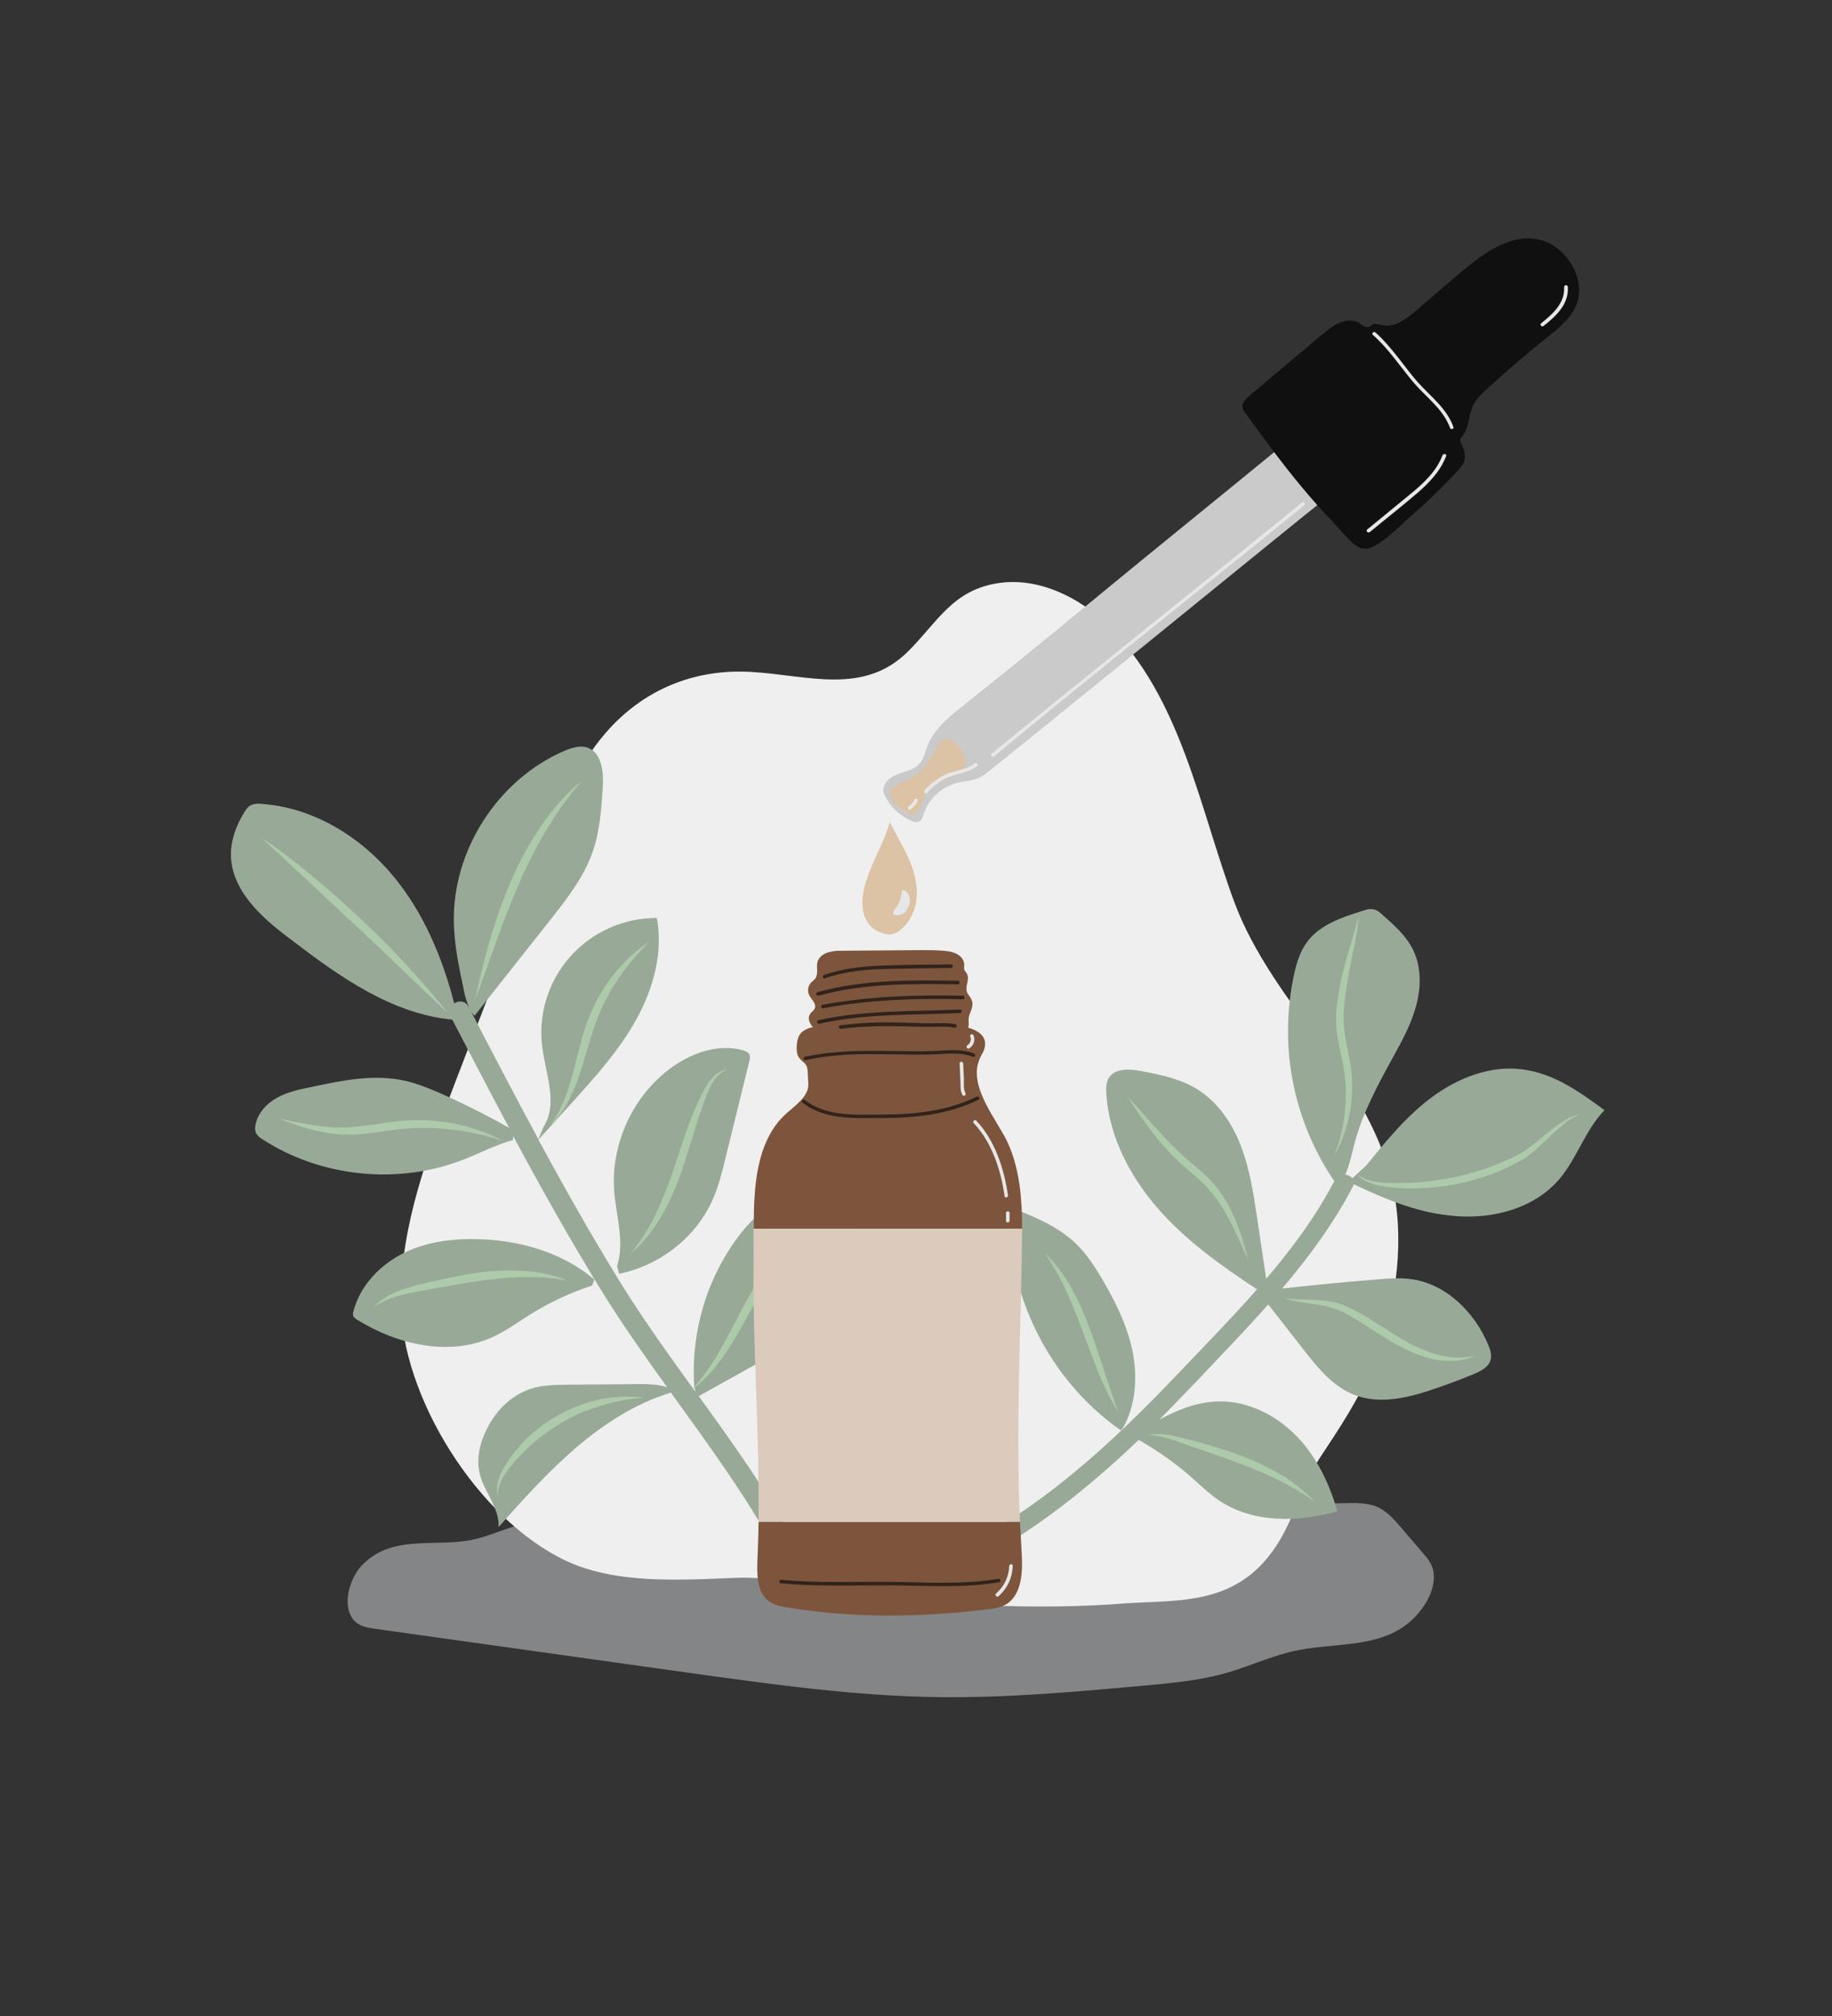 <svg xmlns="http://www.w3.org/2000/svg" xmlns:xlink="http://www.w3.org/1999/xlink" width="200" zoomAndPan="magnify" viewBox="0 0 150 165" height="220" preserveAspectRatio="xMidYMid meet" version="1.0"><rect x="0" y="0" width="150" height="165" fill="#333333" stroke="none"/><defs><clipPath id="f350908795"><path d="M 28 123 L 118 123 L 118 138.969 L 28 138.969 Z M 28 123 " clip-rule="nonzero"/></clipPath><clipPath id="c0a6754049"><path d="M 18.824 61 L 71 61 L 71 128 L 18.824 128 Z M 18.824 61 " clip-rule="nonzero"/></clipPath><clipPath id="fa82e4ab41"><path d="M 80 87 L 131.391 87 L 131.391 127 L 80 127 Z M 80 87 " clip-rule="nonzero"/></clipPath></defs><g clip-path="url(#f350908795)"><path fill="#848587" d="M 117.246 128.195 C 117.086 127.832 116.871 127.508 116.598 127.223 L 114.848 125.172 C 114.266 124.488 113.672 123.805 112.961 123.426 C 112.25 123.043 111.223 122.992 110.324 123.02 C 107.941 123.07 105.516 123.121 103.195 123.91 C 101.812 124.383 100.48 125.105 99.098 125.516 C 97.332 126.039 95.512 126.066 93.707 126.078 C 87.117 126.145 80.512 126.211 73.922 126.238 C 70.969 126.25 67.992 126.25 65.09 125.477 C 61.719 124.566 58.395 122.598 54.969 123.121 L 54.969 123.359 C 50.898 124.922 46.496 123.688 42.344 124.855 C 41.105 125.211 39.902 125.766 38.664 126.027 C 35.582 126.656 32.062 125.539 29.609 128.141 C 28.621 129.195 27.988 131.375 28.91 132.531 C 29.359 133.098 30.008 133.203 30.598 133.293 L 56.289 136.895 C 63.152 137.852 70.047 138.824 76.953 138.902 C 82.555 138.969 88.145 138.457 93.719 137.957 C 95.984 137.746 98.254 137.539 100.469 136.906 C 102.418 136.34 104.328 135.434 106.305 135.055 C 109.93 134.344 114.227 135.066 116.652 131.336 C 117.23 130.469 117.641 129.207 117.246 128.195 Z M 117.246 128.195 " fill-opacity="1" fill-rule="nonzero"/></g><path fill="#f0efef" d="M 55.062 129.285 C 52.07 129.273 48.984 128.969 46.402 127.773 C 39.125 124.383 32.801 114.266 32.812 106.434 C 32.812 100.234 35.082 94.281 37.309 88.484 L 44.664 69.379 C 45.941 66.066 47.246 62.691 49.566 60.012 C 52.648 56.438 56.84 54.727 61.48 54.992 C 66.121 55.254 70.707 56.949 74.355 53.309 C 76.781 50.902 78.02 48.238 81.844 47.711 C 85.059 47.266 88.367 48.879 90.621 51.102 C 96.699 57.039 98.172 65.988 101.035 73.754 C 104.195 82.348 112.395 88.395 114.121 97.484 C 115.031 102.215 114.176 107.34 112.461 111.598 C 111.273 114.543 109.668 116.883 108.047 119.352 C 106.66 121.453 106.043 123.949 104.766 126.094 C 101.48 131.559 96.539 130.902 91.965 131.242 C 86.34 131.676 80.695 131.48 75.082 131.059 C 70.102 130.68 65.172 128.969 60.188 129.141 C 58.594 129.207 56.84 129.297 55.062 129.285 Z M 55.062 129.285 " fill-opacity="1" fill-rule="nonzero"/><path fill="#98aa97" d="M 50.688 104.254 L 50.527 103.621 C 51.16 101.652 50.449 99.551 50.289 97.484 C 50 93.621 51.832 89.656 54.969 87.383 C 56.656 86.16 58.832 85.398 60.836 85.961 C 61.059 86.027 61.297 86.121 61.375 86.332 C 61.422 86.492 61.418 86.656 61.363 86.816 L 59.398 94.805 C 59.121 95.938 58.844 97.078 58.371 98.145 C 57.012 101.258 54.02 103.582 50.688 104.254 Z M 50.688 104.254 " fill-opacity="1" fill-rule="nonzero"/><path fill="#98aa97" d="M 39.496 101.43 C 42.805 101.574 46.152 102.586 48.668 104.727 L 48.484 105.211 C 46.703 105.797 45.016 106.586 43.422 107.578 C 42.395 108.223 41.395 108.957 40.285 109.457 C 36.766 111.035 32.562 110.062 29.281 108.039 C 29.121 107.945 28.965 107.828 28.91 107.656 C 28.895 107.547 28.902 107.434 28.938 107.328 C 29.48 105.211 31.141 103.492 33.102 102.531 C 35.066 101.574 37.309 101.336 39.496 101.43 Z M 39.496 101.43 " fill-opacity="1" fill-rule="nonzero"/><g clip-path="url(#c0a6754049)"><path fill="#98aa97" d="M 20.582 65.883 C 20.84 65.785 21.102 65.754 21.371 65.793 C 25.617 66.066 29.543 68.473 32.246 71.758 C 34.699 74.742 36.227 78.379 37.188 82.125 C 37.559 81.875 38.098 81.891 38.363 82.387 L 38.43 82.52 C 38.203 81.988 38.039 81.434 37.941 80.863 C 37.57 79.117 37.203 77.355 37.164 75.566 C 37.004 69.641 40.746 63.809 46.203 61.457 C 46.797 61.207 47.469 60.984 48.074 61.18 C 49.301 61.586 49.434 63.23 49.355 64.504 C 49.234 66.277 49.105 68.078 48.512 69.762 C 47.773 71.852 46.375 73.625 45.004 75.359 L 38.852 83.137 L 38.625 82.875 L 38.547 82.742 C 40.367 86.25 42.199 89.758 44.082 93.242 L 44.492 92.242 C 45.715 90.363 44.688 87.934 44.398 85.711 C 44.312 85.051 44.301 84.383 44.355 83.719 C 44.414 83.051 44.539 82.398 44.738 81.762 C 44.934 81.121 45.195 80.512 45.523 79.926 C 45.852 79.344 46.238 78.801 46.684 78.301 C 47.129 77.801 47.621 77.352 48.16 76.957 C 48.703 76.559 49.277 76.227 49.891 75.953 C 50.504 75.68 51.137 75.473 51.793 75.336 C 52.449 75.199 53.113 75.133 53.781 75.133 C 54.309 77.973 53.492 80.918 52.098 83.438 C 50.699 85.961 48.75 88.129 46.812 90.273 L 44.082 93.281 C 46.219 97.211 48.418 101.113 50.766 104.922 C 52.676 108.012 54.797 110.953 56.934 113.898 L 56.84 113.453 C 56.719 111.543 56.883 109.656 57.344 107.797 C 57.801 105.941 58.531 104.191 59.531 102.559 C 60.676 100.68 62.203 98.984 64.156 97.945 C 65.148 97.422 66.203 97.082 67.32 96.93 C 68.434 96.781 69.543 96.824 70.641 97.066 C 70.641 100.258 69.297 103.293 67.715 106.066 C 66.922 107.461 66.027 108.84 64.789 109.863 C 64.09 110.441 63.285 110.891 62.496 111.324 L 57.211 114.266 C 59.953 118.062 62.691 121.875 64.934 125.961 C 65.461 126.906 63.984 127.75 63.457 126.789 C 60.992 122.293 57.934 118.156 54.93 113.977 C 49.156 115.75 44.832 120.457 40.828 124.977 C 40.895 123.438 39.668 122.148 39.285 120.652 C 38.969 119.391 39.297 118.051 39.891 116.895 C 40.641 115.422 41.895 114.16 43.477 113.66 C 44.438 113.348 45.48 113.348 46.496 113.332 L 52.121 113.281 C 52.965 113.27 53.836 113.281 54.625 113.543 C 52.781 110.98 50.961 108.406 49.301 105.727 C 46.73 101.559 44.332 97.301 42.027 92.992 L 42 93.309 C 40.59 93.688 39.297 94.387 37.941 94.91 C 32.602 97 26.262 96.355 21.465 93.23 C 21.254 93.113 21.086 92.949 20.965 92.742 C 20.883 92.543 20.867 92.336 20.91 92.125 C 21.059 91.164 21.781 90.363 22.625 89.879 C 23.469 89.391 24.445 89.18 25.406 88.984 C 27.965 88.434 30.613 87.879 33.168 88.457 C 34.156 88.684 35.094 89.062 36.031 89.469 C 37.961 90.324 39.848 91.27 41.684 92.309 C 40.113 89.367 38.574 86.41 37.031 83.453 C 32.074 82.98 27.777 79.93 23.824 76.895 C 21.438 75.133 18.844 72.82 18.91 69.812 C 18.934 68.668 19.355 67.555 19.949 66.566 C 20.109 66.293 20.293 66.016 20.582 65.883 Z M 20.582 65.883 " fill-opacity="1" fill-rule="nonzero"/></g><path fill="#adcbaa" d="M 58.594 87.945 C 58.746 87.832 58.906 87.734 59.082 87.656 C 59.254 87.59 59.434 87.543 59.621 87.527 C 58.898 87.734 58.449 88.34 58.145 88.973 C 57.988 89.293 57.852 89.621 57.738 89.957 C 57.605 90.297 57.488 90.641 57.367 90.98 C 56.906 92.348 56.5 93.742 56.051 95.133 C 55.602 96.527 55.062 97.906 54.352 99.195 C 53.637 100.48 52.742 101.703 51.609 102.625 C 52.535 101.504 53.293 100.281 53.887 98.957 C 54.477 97.637 54.984 96.289 55.418 94.91 C 55.879 93.531 56.312 92.137 56.895 90.785 C 57.168 90.098 57.496 89.434 57.883 88.801 C 58.078 88.48 58.312 88.195 58.594 87.945 Z M 58.594 87.945 " fill-opacity="1" fill-rule="nonzero"/><path fill="#adcbaa" d="M 46.824 88.156 C 47.207 86.777 47.508 85.359 47.969 83.953 C 48.211 83.25 48.5 82.574 48.84 81.914 C 49.184 81.262 49.582 80.641 50.027 80.051 C 50.91 78.859 51.973 77.855 53.215 77.039 C 52.172 78.039 51.254 79.145 50.461 80.352 C 49.68 81.547 49.066 82.82 48.617 84.176 C 48.156 85.527 47.824 86.934 47.324 88.312 C 46.824 89.695 46.164 91.062 45.086 92.074 C 45.941 90.875 46.441 89.535 46.824 88.156 Z M 46.824 88.156 " fill-opacity="1" fill-rule="nonzero"/><path fill="#adcbaa" d="M 41.828 72.125 C 42.496 70.566 43.305 69.082 44.254 67.672 C 45.203 66.254 46.332 64.996 47.641 63.898 C 46.547 65.168 45.574 66.523 44.715 67.961 C 43.867 69.391 43.117 70.871 42.461 72.402 C 41.789 73.926 41.211 75.488 40.629 77.066 C 40.051 78.645 39.523 80.234 38.914 81.797 C 39.25 80.148 39.652 78.516 40.129 76.895 C 40.598 75.27 41.164 73.68 41.828 72.125 Z M 41.828 72.125 " fill-opacity="1" fill-rule="nonzero"/><path fill="#adcbaa" d="M 25.605 71.73 C 26.961 72.848 28.266 74.02 29.543 75.215 C 30.824 76.41 32.062 77.656 33.25 78.945 C 34.434 80.234 35.594 81.547 36.676 82.926 C 35.398 81.73 34.133 80.523 32.879 79.312 C 31.629 78.105 30.363 76.895 29.082 75.711 C 27.805 74.531 26.539 73.336 25.262 72.141 C 23.984 70.941 22.691 69.773 21.426 68.566 C 22.863 69.535 24.258 70.613 25.605 71.73 Z M 25.605 71.73 " fill-opacity="1" fill-rule="nonzero"/><path fill="#adcbaa" d="M 32.051 91.824 C 32.832 91.719 33.617 91.672 34.406 91.68 C 35.195 91.691 35.977 91.762 36.754 91.887 C 38.312 92.141 39.789 92.637 41.184 93.375 C 39.715 92.895 38.211 92.574 36.676 92.414 C 35.152 92.258 33.633 92.285 32.113 92.492 C 31.352 92.586 30.586 92.715 29.809 92.797 C 29.02 92.883 28.227 92.887 27.438 92.809 C 25.855 92.637 24.363 92.137 22.914 91.574 C 24.445 91.863 25.961 92.23 27.477 92.281 C 28.992 92.336 30.492 92.031 32.051 91.824 Z M 32.051 91.824 " fill-opacity="1" fill-rule="nonzero"/><path fill="#adcbaa" d="M 34.262 105.16 C 35.594 104.82 36.926 104.531 38.297 104.293 C 39.668 104.055 41.051 103.938 42.434 104.004 C 43.836 104.031 45.188 104.301 46.496 104.805 C 45.152 104.566 43.797 104.473 42.434 104.531 C 41.762 104.555 41.09 104.609 40.418 104.688 C 39.746 104.766 39.074 104.859 38.402 104.965 C 37.059 105.172 35.727 105.438 34.383 105.672 C 33.039 105.91 31.719 106.199 30.586 106.988 C 31.074 106.477 31.641 106.082 32.285 105.805 C 32.926 105.535 33.586 105.32 34.262 105.16 Z M 34.262 105.16 " fill-opacity="1" fill-rule="nonzero"/><path fill="#adcbaa" d="M 41.855 119.207 L 42.156 118.812 C 42.574 118.293 43.031 117.812 43.527 117.367 C 44.031 116.93 44.562 116.531 45.125 116.172 C 46.254 115.457 47.473 114.938 48.773 114.621 C 50.07 114.301 51.379 114.223 52.703 114.383 C 51.414 114.488 50.152 114.738 48.918 115.133 C 48.617 115.227 48.328 115.355 48.023 115.449 C 47.719 115.539 47.43 115.684 47.152 115.828 C 46.875 115.973 46.574 116.094 46.309 116.262 L 45.887 116.5 L 45.492 116.75 C 44.41 117.426 43.434 118.23 42.566 119.168 L 42.238 119.508 L 41.934 119.879 C 41.723 120.117 41.531 120.371 41.355 120.641 C 41.012 121.164 40.734 121.758 40.773 122.414 C 40.578 121.77 40.773 121.074 41.062 120.48 C 41.211 120.184 41.379 119.902 41.566 119.629 Z M 41.855 119.207 " fill-opacity="1" fill-rule="nonzero"/><path fill="#adcbaa" d="M 59.066 110.312 C 59.754 109.102 60.371 107.84 61.047 106.605 C 61.387 105.988 61.758 105.383 62.152 104.777 C 62.547 104.176 62.984 103.621 63.445 103.082 C 64.359 102 65.336 100.98 66.383 100.023 C 65.555 101.164 64.684 102.27 63.867 103.398 C 63.047 104.531 62.305 105.707 61.637 106.934 C 60.953 108.156 60.309 109.406 59.516 110.586 C 58.727 111.77 57.805 112.898 56.656 113.727 C 57.594 112.684 58.398 111.543 59.066 110.312 Z M 59.066 110.312 " fill-opacity="1" fill-rule="nonzero"/><g clip-path="url(#fa82e4ab41)"><path fill="#98aa97" d="M 109.297 96.578 C 109.613 95.977 110.418 96.039 110.723 96.434 L 111.855 95.398 C 113.516 93.359 115.188 91.297 117.312 89.746 C 119.434 88.195 122.07 87.172 124.68 87.527 C 127.289 87.879 129.344 89.379 131.375 90.863 C 129.793 92.48 129.133 94.805 127.656 96.527 C 125.641 98.879 122.305 99.773 119.223 99.535 C 116.137 99.301 113.504 98.184 110.84 96.922 C 110.824 96.996 110.797 97.066 110.762 97.133 C 109.191 100.141 107.176 102.875 104.977 105.461 C 107.566 105.172 110.168 104.922 112.777 104.715 C 113.688 104.633 114.621 104.57 115.531 104.688 C 118.418 105.082 120.75 107.406 121.859 110.086 C 122.016 110.469 122.148 110.875 122.055 111.27 C 121.898 111.902 121.227 112.23 120.621 112.48 C 119.66 112.875 118.691 113.242 117.707 113.582 C 115.492 114.359 113.027 115.016 110.852 114.148 C 109.113 113.465 107.875 111.926 106.727 110.457 L 103.84 106.762 C 101.941 108.906 99.953 110.953 98.004 113.02 C 96.984 114.086 95.953 115.148 94.918 116.199 C 96.445 115.355 98.082 114.727 99.809 114.699 C 102.18 114.66 104.473 115.816 106.133 117.512 C 107.797 119.207 108.848 121.414 109.496 123.688 C 106.281 124.609 102.574 124.672 99.793 122.793 C 98.977 122.242 98.277 121.547 97.543 120.902 C 96.211 119.734 94.773 118.719 93.23 117.852 C 89.688 121.23 85.902 124.344 81.645 126.855 C 80.777 127.367 80.145 125.934 81.012 125.434 C 86.93 121.941 91.926 117.195 96.633 112.242 C 101.336 107.289 106.188 102.547 109.297 96.578 Z M 109.297 96.578 " fill-opacity="1" fill-rule="nonzero"/></g><path fill="#98aa97" d="M 111.578 74.543 C 111.867 74.453 112.172 74.359 112.473 74.426 C 112.777 74.492 112.977 74.676 113.188 74.871 C 114.148 75.711 115.125 76.582 115.691 77.723 C 116.387 79.129 116.363 80.797 115.953 82.309 C 115.547 83.82 114.781 85.215 114.031 86.578 C 112.805 88.812 111.578 91.074 110.918 93.531 C 110.562 94.859 110.34 96.289 109.418 97.301 L 109.457 96.973 C 108.582 95.734 107.844 94.418 107.242 93.023 C 106.645 91.633 106.191 90.191 105.891 88.707 C 105.59 87.219 105.445 85.719 105.461 84.203 C 105.473 82.688 105.641 81.188 105.965 79.707 C 106.16 78.812 106.438 77.922 106.965 77.172 C 107.992 75.711 109.852 75.082 111.578 74.543 Z M 111.578 74.543 " fill-opacity="1" fill-rule="nonzero"/><path fill="#98aa97" d="M 98.199 89.262 C 99.82 90.324 100.953 92.059 101.641 93.887 C 102.324 95.711 102.629 97.672 102.918 99.602 L 103.695 104.793 C 103.75 105.133 103.539 105.645 103.262 105.438 L 102.906 105.516 C 99.992 103.598 97.121 101.559 94.812 98.918 C 92.508 96.277 90.781 92.965 90.582 89.484 C 90.555 89.09 90.555 88.668 90.738 88.312 C 91.215 87.383 92.52 87.473 93.547 87.684 C 95.156 87.984 96.816 88.34 98.199 89.262 Z M 98.199 89.262 " fill-opacity="1" fill-rule="nonzero"/><path fill="#98aa97" d="M 90.188 104.594 C 91.293 106.461 92.281 108.434 92.719 110.547 C 93.152 112.664 93.008 114.977 91.953 116.867 L 91.77 117.066 C 85.93 113.004 82.359 105.883 82.633 98.785 C 84.586 99.535 86.59 100.336 88.09 101.781 C 88.934 102.586 89.582 103.582 90.188 104.594 Z M 90.188 104.594 " fill-opacity="1" fill-rule="nonzero"/><path fill="#adcbaa" d="M 97.699 117.918 C 98.898 118.234 100.086 118.59 101.258 119.012 C 102.438 119.434 103.57 119.957 104.66 120.574 C 105.75 121.195 106.734 121.957 107.609 122.859 C 106.594 122.164 105.531 121.547 104.422 121.008 C 103.312 120.48 102.18 120.023 101.035 119.602 C 99.887 119.18 98.715 118.785 97.543 118.379 C 96.367 117.973 95.234 117.484 93.996 117.434 C 94.621 117.336 95.246 117.348 95.867 117.473 C 96.5 117.605 97.105 117.762 97.699 117.918 Z M 97.699 117.918 " fill-opacity="1" fill-rule="nonzero"/><path fill="#adcbaa" d="M 89.238 108.773 C 89.66 109.902 90.027 111.047 90.398 112.176 C 90.766 113.309 91.148 114.438 91.559 115.566 C 90.922 114.535 90.383 113.461 89.938 112.336 C 89.477 111.23 89.078 110.102 88.656 108.984 C 88.234 107.867 87.801 106.762 87.312 105.688 C 86.816 104.602 86.23 103.562 85.559 102.57 C 86.438 103.422 87.168 104.387 87.75 105.461 C 88.328 106.527 88.824 107.633 89.238 108.773 Z M 89.238 108.773 " fill-opacity="1" fill-rule="nonzero"/><path fill="#adcbaa" d="M 105.145 106.25 C 106.543 106.449 107.941 106.266 109.375 106.617 C 109.73 106.707 110.074 106.832 110.406 106.988 L 111.355 107.473 C 111.973 107.828 112.566 108.207 113.16 108.578 C 114.332 109.34 115.492 110.086 116.77 110.574 C 118.051 111.059 119.445 111.297 120.816 110.953 C 120.492 111.102 120.152 111.211 119.801 111.285 C 119.449 111.352 119.094 111.387 118.734 111.387 C 118.012 111.379 117.305 111.266 116.613 111.047 C 115.23 110.625 114.004 109.863 112.816 109.117 C 112.238 108.734 111.645 108.352 111.051 108 L 110.156 107.484 C 109.855 107.332 109.551 107.199 109.23 107.09 C 107.953 106.672 106.492 106.699 105.145 106.25 Z M 105.145 106.25 " fill-opacity="1" fill-rule="nonzero"/><path fill="#adcbaa" d="M 115.863 97.277 C 115.008 97.281 114.16 97.223 113.316 97.105 C 112.891 97.043 112.48 96.934 112.078 96.777 C 111.672 96.617 111.324 96.371 111.039 96.039 C 111.684 96.594 112.539 96.75 113.355 96.805 C 114.188 96.844 115.02 96.84 115.848 96.789 C 117.512 96.684 119.141 96.395 120.738 95.922 C 121.535 95.691 122.312 95.41 123.07 95.082 C 123.453 94.926 123.836 94.754 124.203 94.555 L 124.48 94.41 L 124.73 94.266 L 125.234 93.91 C 125.891 93.414 126.523 92.848 127.195 92.336 C 127.535 92.078 127.887 91.844 128.25 91.625 C 128.617 91.395 129.02 91.258 129.449 91.207 C 129.043 91.32 128.672 91.508 128.344 91.77 C 128.012 92.02 127.695 92.297 127.379 92.57 C 126.762 93.137 126.168 93.727 125.523 94.281 L 125.008 94.688 L 124.719 94.871 L 124.441 95.027 C 124.074 95.238 123.691 95.422 123.297 95.605 C 120.93 96.684 118.449 97.23 115.848 97.25 Z M 115.863 97.277 " fill-opacity="1" fill-rule="nonzero"/><path fill="#adcbaa" d="M 110.391 79.891 C 110.262 80.691 110.129 81.535 110.062 82.336 C 109.977 83.145 109.996 83.949 110.129 84.754 C 110.246 85.555 110.457 86.371 110.59 87.211 C 110.711 88.059 110.742 88.906 110.68 89.758 C 110.57 91.469 110.098 93.074 109.258 94.57 C 109.855 93.012 110.164 91.398 110.195 89.734 C 110.203 88.918 110.137 88.105 109.996 87.301 C 109.852 86.5 109.641 85.699 109.508 84.844 C 109.375 83.988 109.363 83.129 109.469 82.27 C 109.523 81.848 109.586 81.43 109.652 81.023 C 109.719 80.613 109.797 80.195 109.902 79.785 C 110.301 78.156 110.828 76.582 111.262 74.965 C 111.09 76.633 110.695 78.262 110.391 79.891 Z M 110.391 79.891 " fill-opacity="1" fill-rule="nonzero"/><path fill="#adcbaa" d="M 96.605 94.359 C 97.105 94.832 97.645 95.266 98.188 95.727 C 98.746 96.191 99.254 96.715 99.703 97.289 C 100.137 97.867 100.512 98.48 100.824 99.129 C 101.457 100.418 101.863 101.77 102.207 103.137 C 101.613 101.848 101.074 100.547 100.387 99.352 C 100.051 98.75 99.668 98.184 99.242 97.645 C 98.809 97.113 98.324 96.633 97.793 96.199 C 97.266 95.75 96.711 95.277 96.211 94.781 C 95.703 94.277 95.227 93.754 94.773 93.203 C 93.883 92.102 93.066 90.949 92.32 89.746 C 93.285 90.785 94.191 91.863 95.141 92.875 C 95.617 93.387 96.09 93.898 96.605 94.359 Z M 96.605 94.359 " fill-opacity="1" fill-rule="nonzero"/><path fill="#7d553c" d="M 82.527 93.559 C 81.684 91.691 79.156 88.867 80.25 86.578 C 80.34 86.371 80.473 86.188 80.551 85.977 C 80.922 84.977 80.301 84.41 79.262 84.109 C 79.367 83.887 79.285 83.609 79.312 83.359 C 79.352 82.887 79.723 82.453 79.602 81.992 C 79.484 81.535 79.234 81.457 79.156 81.141 C 79.074 80.824 79.207 80.508 79.246 80.18 C 79.281 79.945 79.227 79.734 79.074 79.551 C 78.961 79.43 78.918 79.293 78.945 79.129 C 78.98 78.758 78.852 78.457 78.562 78.223 C 78.207 77.934 77.73 77.855 77.281 77.816 C 76.625 77.762 75.953 77.762 75.293 77.762 L 68.953 77.816 C 68.547 77.797 68.145 77.844 67.754 77.961 C 67.371 78.09 67.016 78.379 66.922 78.773 C 66.832 79.168 67.027 79.746 66.738 80.113 C 66.641 80.219 66.535 80.312 66.422 80.402 C 66.293 80.539 66.211 80.699 66.176 80.883 C 66.141 81.066 66.164 81.242 66.238 81.414 C 66.422 81.809 66.898 82.164 66.699 82.559 C 66.633 82.703 66.477 82.797 66.383 82.914 C 66.105 83.242 66.227 83.637 66.461 83.953 L 66.566 84.059 L 66.461 84.082 C 66.066 84.188 65.645 84.371 65.434 84.754 C 65.223 85.133 65.133 86.066 65.367 86.477 C 65.605 86.883 65.895 86.922 66.039 87.25 C 66.098 87.406 66.129 87.57 66.133 87.734 L 66.172 88.512 C 66.195 88.727 66.184 88.941 66.133 89.156 C 65.871 90.035 64.801 90.719 64.207 91.297 C 61.902 93.543 61.703 97.195 61.719 100.562 L 83.688 100.562 C 83.688 98.156 83.504 95.727 82.527 93.559 Z M 82.527 93.559 " fill-opacity="1" fill-rule="nonzero"/><path fill="#7d553c" d="M 62.02 127.578 C 61.969 128.801 61.969 130.219 62.836 130.969 C 63.273 131.336 63.828 131.453 64.367 131.547 C 69.797 132.465 75.332 132.375 80.789 131.73 C 81.383 131.664 82.016 131.57 82.516 131.219 C 83.676 130.391 83.754 128.562 83.648 127.039 C 83.598 126.211 83.559 125.395 83.516 124.566 L 62.113 124.566 C 62.094 125.566 62.066 126.57 62.02 127.578 Z M 62.02 127.578 " fill-opacity="1" fill-rule="nonzero"/><path fill="#dccabc" d="M 83.664 102.715 C 83.676 102.008 83.688 101.285 83.688 100.562 L 61.691 100.562 C 61.691 101.52 61.719 102.465 61.703 103.332 C 61.625 110.402 62.203 117.473 62.102 124.543 L 83.516 124.543 C 83.188 117.273 83.531 109.996 83.664 102.715 Z M 83.664 102.715 " fill-opacity="1" fill-rule="nonzero"/><path fill="#31221b" d="M 65.973 86.766 C 68.254 86.25 70.586 86.25 72.906 86.289 C 74.016 86.305 75.121 86.332 76.23 86.305 C 77.336 86.277 78.547 86.066 79.668 86.5 C 79.84 86.566 79.918 86.289 79.746 86.227 C 78.68 85.816 77.598 85.961 76.48 86.016 C 75.359 86.066 74.094 86.027 72.906 86.016 C 70.562 85.988 68.203 85.988 65.895 86.5 C 65.711 86.539 65.789 86.828 65.973 86.777 Z M 65.973 86.766 " fill-opacity="1" fill-rule="nonzero"/><path fill="#31221b" d="M 65.699 90.234 C 67.504 91.68 70.008 91.508 72.184 91.508 C 74.898 91.508 77.652 91.219 80.117 90.008 C 80.289 89.93 80.145 89.68 79.973 89.758 C 77.625 90.918 74.988 91.207 72.406 91.219 C 70.27 91.23 67.676 91.441 65.91 90.035 C 65.766 89.918 65.555 90.129 65.699 90.246 Z M 65.699 90.234 " fill-opacity="1" fill-rule="nonzero"/><path fill="#31221b" d="M 63.934 129.586 C 66.965 129.875 70.059 129.73 73.105 129.758 C 76.148 129.785 78.945 129.98 81.805 129.496 C 81.988 129.469 81.91 129.18 81.727 129.219 C 78.812 129.719 75.793 129.496 72.855 129.469 C 69.914 129.441 66.883 129.586 63.945 129.297 C 63.762 129.285 63.762 129.574 63.945 129.586 Z M 63.934 129.586 " fill-opacity="1" fill-rule="nonzero"/><path fill="#e6e7e8" d="M 79.734 91.93 C 81.223 93.504 81.961 95.805 82.254 97.906 C 82.277 98.09 82.555 98.012 82.527 97.828 C 82.227 95.672 81.461 93.332 79.934 91.719 C 79.801 91.586 79.602 91.785 79.723 91.93 Z M 79.734 91.93 " fill-opacity="1" fill-rule="nonzero"/><path fill="#e6e7e8" d="M 82.371 99.285 L 82.371 99.902 C 82.371 100 82.418 100.047 82.516 100.047 C 82.613 100.047 82.66 100 82.66 99.902 L 82.66 99.285 C 82.66 99.191 82.613 99.141 82.516 99.141 C 82.418 99.141 82.371 99.191 82.371 99.285 Z M 82.371 99.285 " fill-opacity="1" fill-rule="nonzero"/><path fill="#e6e7e8" d="M 79.051 89.469 C 78.863 89.156 78.93 88.602 78.918 88.25 L 78.863 87.039 C 78.852 86.855 78.562 86.855 78.574 87.039 L 78.641 88.617 C 78.652 88.945 78.629 89.312 78.801 89.613 C 78.848 89.691 78.914 89.707 78.992 89.66 C 79.07 89.613 79.09 89.551 79.051 89.469 Z M 79.051 89.469 " fill-opacity="1" fill-rule="nonzero"/><path fill="#e6e7e8" d="M 79.352 85.805 C 79.531 85.695 79.656 85.543 79.727 85.344 C 79.793 85.148 79.793 84.949 79.723 84.754 C 79.656 84.582 79.379 84.648 79.445 84.832 C 79.5 84.965 79.504 85.102 79.457 85.238 C 79.414 85.371 79.328 85.48 79.207 85.555 C 79.051 85.648 79.195 85.898 79.352 85.805 Z M 79.352 85.805 " fill-opacity="1" fill-rule="nonzero"/><path fill="#e6e7e8" d="M 82.633 128.168 C 82.59 129.07 82.227 129.824 81.555 130.43 C 81.41 130.559 81.621 130.758 81.766 130.641 C 82.492 129.977 82.879 129.152 82.926 128.168 C 82.938 127.984 82.648 127.984 82.633 128.168 Z M 82.633 128.168 " fill-opacity="1" fill-rule="nonzero"/><path fill="#31221b" d="M 67.555 80.062 C 69.191 79.496 70.918 79.34 72.629 79.301 C 74.344 79.262 76.125 79.246 77.863 79.223 C 77.961 79.223 78.008 79.172 78.008 79.078 C 78.008 78.98 77.961 78.934 77.863 78.934 C 76.043 78.957 74.211 78.957 72.395 79.023 C 70.574 79.09 69.059 79.246 67.477 79.801 C 67.305 79.863 67.371 80.141 67.555 80.074 Z M 67.555 80.062 " fill-opacity="1" fill-rule="nonzero"/><path fill="#31221b" d="M 67.004 81.496 C 70.719 80.469 74.594 80.508 78.43 80.562 C 78.527 80.562 78.574 80.512 78.574 80.418 C 78.574 80.32 78.527 80.273 78.43 80.273 C 74.566 80.207 70.668 80.168 66.922 81.207 C 66.844 81.238 66.816 81.297 66.84 81.379 C 66.863 81.461 66.918 81.496 67.004 81.48 Z M 67.004 81.496 " fill-opacity="1" fill-rule="nonzero"/><path fill="#31221b" d="M 67.41 82.52 C 71.168 81.809 75.004 81.703 78.824 81.785 C 78.922 81.785 78.969 81.734 78.969 81.641 C 78.969 81.543 78.922 81.496 78.824 81.496 C 74.977 81.414 71.129 81.535 67.332 82.242 C 67.148 82.281 67.227 82.559 67.41 82.52 Z M 67.41 82.52 " fill-opacity="1" fill-rule="nonzero"/><path fill="#31221b" d="M 67.07 83.793 C 70.812 82.941 74.777 83.086 78.602 82.914 C 78.785 82.902 78.785 82.613 78.602 82.625 C 74.754 82.797 70.773 82.652 67.004 83.504 C 66.816 83.543 66.898 83.832 67.082 83.781 Z M 67.07 83.793 " fill-opacity="1" fill-rule="nonzero"/><path fill="#31221b" d="M 68.836 84.215 C 70.391 83.992 71.973 83.965 73.539 83.992 L 75.727 84.043 C 76.531 84.059 77.348 83.953 78.152 84.109 C 78.336 84.148 78.418 83.871 78.23 83.832 C 77.48 83.676 76.742 83.77 75.992 83.754 C 75.238 83.742 74.355 83.703 73.555 83.688 C 71.953 83.637 70.355 83.715 68.77 83.926 C 68.586 83.953 68.664 84.227 68.848 84.203 Z M 68.836 84.215 " fill-opacity="1" fill-rule="nonzero"/><path fill="#cacaca" d="M 107.98 41.246 C 106.914 42.062 81.645 62.664 80.539 63.441 C 79.746 63.992 78.996 63.859 78.113 64.148 C 77.508 64.355 76.984 64.684 76.535 65.141 C 76.09 65.598 75.773 66.129 75.582 66.738 C 75.555 66.891 75.492 67.023 75.398 67.145 C 75.176 67.367 74.82 67.289 74.555 67.16 C 73.621 66.715 72.918 66.039 72.445 65.121 C 72.062 64.371 72.672 63.691 73.449 63.387 C 74.227 63.086 74.766 63.031 75.227 62.559 C 75.688 62.086 75.742 61.535 75.953 61.008 C 76.48 59.707 77.598 58.75 78.707 57.883 C 80.062 56.805 81.41 55.715 82.766 54.621 C 85.43 52.469 88.078 50.301 90.715 48.117 C 93.27 46.004 101.68 39.184 104.383 36.961 Z M 107.98 41.246 " fill-opacity="1" fill-rule="nonzero"/><path fill="#dcc3a5" d="M 75.07 66.766 L 74.883 66.711 L 74.805 66.75 Z M 75.07 66.766 " fill-opacity="1" fill-rule="nonzero"/><path fill="#dcc3a5" d="M 77.797 60.551 C 77.047 60.285 76.836 61.023 76.52 61.52 C 76.203 62.02 75.871 62.664 75.438 63.047 C 74.793 63.637 74.055 63.914 73.289 64.332 C 73.148 64.402 73.031 64.5 72.934 64.621 C 72.695 64.965 72.922 65.359 73.156 65.633 C 73.395 65.91 73.961 66.422 74.461 66.594 C 75.266 66.871 75.57 65.504 75.848 64.949 C 76.559 63.586 79.707 63.73 78.906 61.707 C 78.777 61.402 78.594 61.141 78.352 60.918 C 78.191 60.754 78.008 60.633 77.797 60.551 Z M 77.797 60.551 " fill-opacity="1" fill-rule="nonzero"/><path fill="#e6e7e8" d="M 75.914 64.898 C 76.516 64.195 77.262 63.707 78.152 63.441 C 78.812 63.242 79.457 63.137 80.012 62.691 C 80.156 62.574 79.945 62.363 79.801 62.48 C 79.129 63.02 78.23 63.031 77.453 63.375 C 76.773 63.684 76.188 64.121 75.703 64.688 C 75.582 64.832 75.781 65.031 75.914 64.898 Z M 75.914 64.898 " fill-opacity="1" fill-rule="nonzero"/><path fill="#e6e7e8" d="M 74.859 65.477 C 74.762 65.695 74.613 65.867 74.41 65.988 C 74.25 66.094 74.398 66.344 74.555 66.238 C 74.824 66.07 75.016 65.836 75.137 65.543 C 75.199 65.371 74.926 65.293 74.859 65.465 Z M 74.859 65.477 " fill-opacity="1" fill-rule="nonzero"/><path fill="#e6e7e8" d="M 106.582 41.152 C 99.582 46.855 92.52 52.469 85.52 58.156 C 84.07 59.328 82.633 60.496 81.199 61.68 C 81.051 61.797 81.262 62.008 81.41 61.891 C 88.379 56.094 95.5 50.469 102.562 44.781 L 106.793 41.352 C 106.938 41.234 106.727 41.023 106.582 41.141 Z M 106.582 41.152 " fill-opacity="1" fill-rule="nonzero"/><path fill="#101010" d="M 111.473 44.871 C 110.828 44.781 109.469 43.059 109.141 42.719 C 108.23 41.785 107.375 40.812 106.543 39.812 C 104.934 37.883 103.457 35.844 101.969 33.82 C 101.836 33.637 101.707 33.441 101.719 33.203 C 101.73 32.969 102.023 32.625 102.285 32.402 L 108.203 27.422 C 108.664 27.043 109.125 26.648 109.668 26.426 C 110.207 26.199 110.852 26.148 111.301 26.438 C 111.551 26.594 111.801 26.871 112.105 26.738 C 112.41 26.609 112.305 26.582 112.422 26.527 C 112.539 26.477 112.922 26.543 113.16 26.609 C 114.094 26.871 115.109 26.121 115.914 25.453 C 117.336 24.242 118.746 22.969 120.211 21.797 C 122.082 20.262 124.309 18.945 126.512 19.762 C 128.012 20.312 129.238 22.008 129.293 23.637 C 129.359 25.754 127.527 26.91 125.969 28.184 C 124.414 29.461 123.031 30.656 121.621 31.957 C 121.266 32.285 120.91 32.613 120.684 33.035 C 120.211 33.887 120.344 34.953 119.723 35.715 C 119.652 35.781 119.602 35.859 119.566 35.949 C 119.547 36.059 119.562 36.16 119.617 36.254 C 119.844 36.738 120.078 37.289 119.855 37.828 C 119.734 38.086 119.57 38.316 119.367 38.512 C 118.168 39.816 116.898 41.047 115.559 42.207 C 114.887 42.785 112.5 45.266 111.605 44.871 Z M 111.473 44.871 " fill-opacity="1" fill-rule="nonzero"/><path fill="#e6e7e8" d="M 112.422 27.422 C 113.688 28.539 114.609 29.957 115.691 31.246 C 116.77 32.535 118.156 33.453 118.723 35.02 C 118.789 35.188 119.062 35.121 119 34.938 C 118.457 33.441 117.18 32.48 116.137 31.34 C 115.098 30.195 113.988 28.422 112.617 27.211 C 112.473 27.094 112.277 27.293 112.41 27.422 Z M 112.422 27.422 " fill-opacity="1" fill-rule="nonzero"/><path fill="#e6e7e8" d="M 118.113 37.25 C 117.613 38.578 116.574 39.539 115.504 40.418 C 114.438 41.297 113.133 42.363 111.945 43.336 C 111.801 43.453 112.012 43.664 112.156 43.547 C 113.449 42.48 114.781 41.441 116.047 40.352 C 117.035 39.5 117.93 38.566 118.406 37.332 C 118.473 37.16 118.195 37.082 118.129 37.25 Z M 118.113 37.25 " fill-opacity="1" fill-rule="nonzero"/><path fill="#e6e7e8" d="M 128.066 23.48 C 128.145 24.82 127.129 25.703 126.18 26.465 C 126.035 26.582 126.246 26.793 126.391 26.672 C 127.422 25.859 128.461 24.898 128.371 23.48 C 128.355 23.297 128.066 23.297 128.078 23.48 Z M 128.066 23.48 " fill-opacity="1" fill-rule="nonzero"/><path fill="#dcc3a5" d="M 74.805 71.352 C 74.504 70.352 74.016 69.434 73.512 68.523 L 72.828 67.25 L 72.828 67.367 C 72.301 69.207 71.195 70.824 70.758 72.703 C 70.621 73.25 70.582 73.801 70.641 74.359 C 70.699 74.926 70.922 75.418 71.312 75.832 C 71.562 76.062 71.848 76.234 72.168 76.344 C 72.465 76.469 72.773 76.504 73.094 76.449 C 73.352 76.375 73.578 76.25 73.777 76.066 C 74.281 75.633 74.637 75.098 74.844 74.465 C 75.188 73.465 75.109 72.363 74.805 71.352 Z M 74.805 71.352 " fill-opacity="1" fill-rule="nonzero"/><path fill="#e6e7e8" d="M 74.383 73.215 C 74.293 73.02 74.105 72.82 73.91 72.863 L 73.844 72.887 C 73.824 72.918 73.812 72.953 73.816 72.992 C 73.797 73.543 73.602 74.023 73.238 74.438 L 73.156 74.637 C 73.125 74.668 73.113 74.707 73.117 74.754 C 73.121 74.801 73.145 74.836 73.184 74.859 C 73.254 74.898 73.328 74.91 73.406 74.898 C 73.625 74.91 73.828 74.855 74.016 74.742 C 74.125 74.645 74.211 74.531 74.277 74.398 C 74.375 74.242 74.445 74.078 74.488 73.898 C 74.527 73.66 74.492 73.434 74.383 73.215 Z M 74.383 73.215 " fill-opacity="1" fill-rule="nonzero"/></svg>